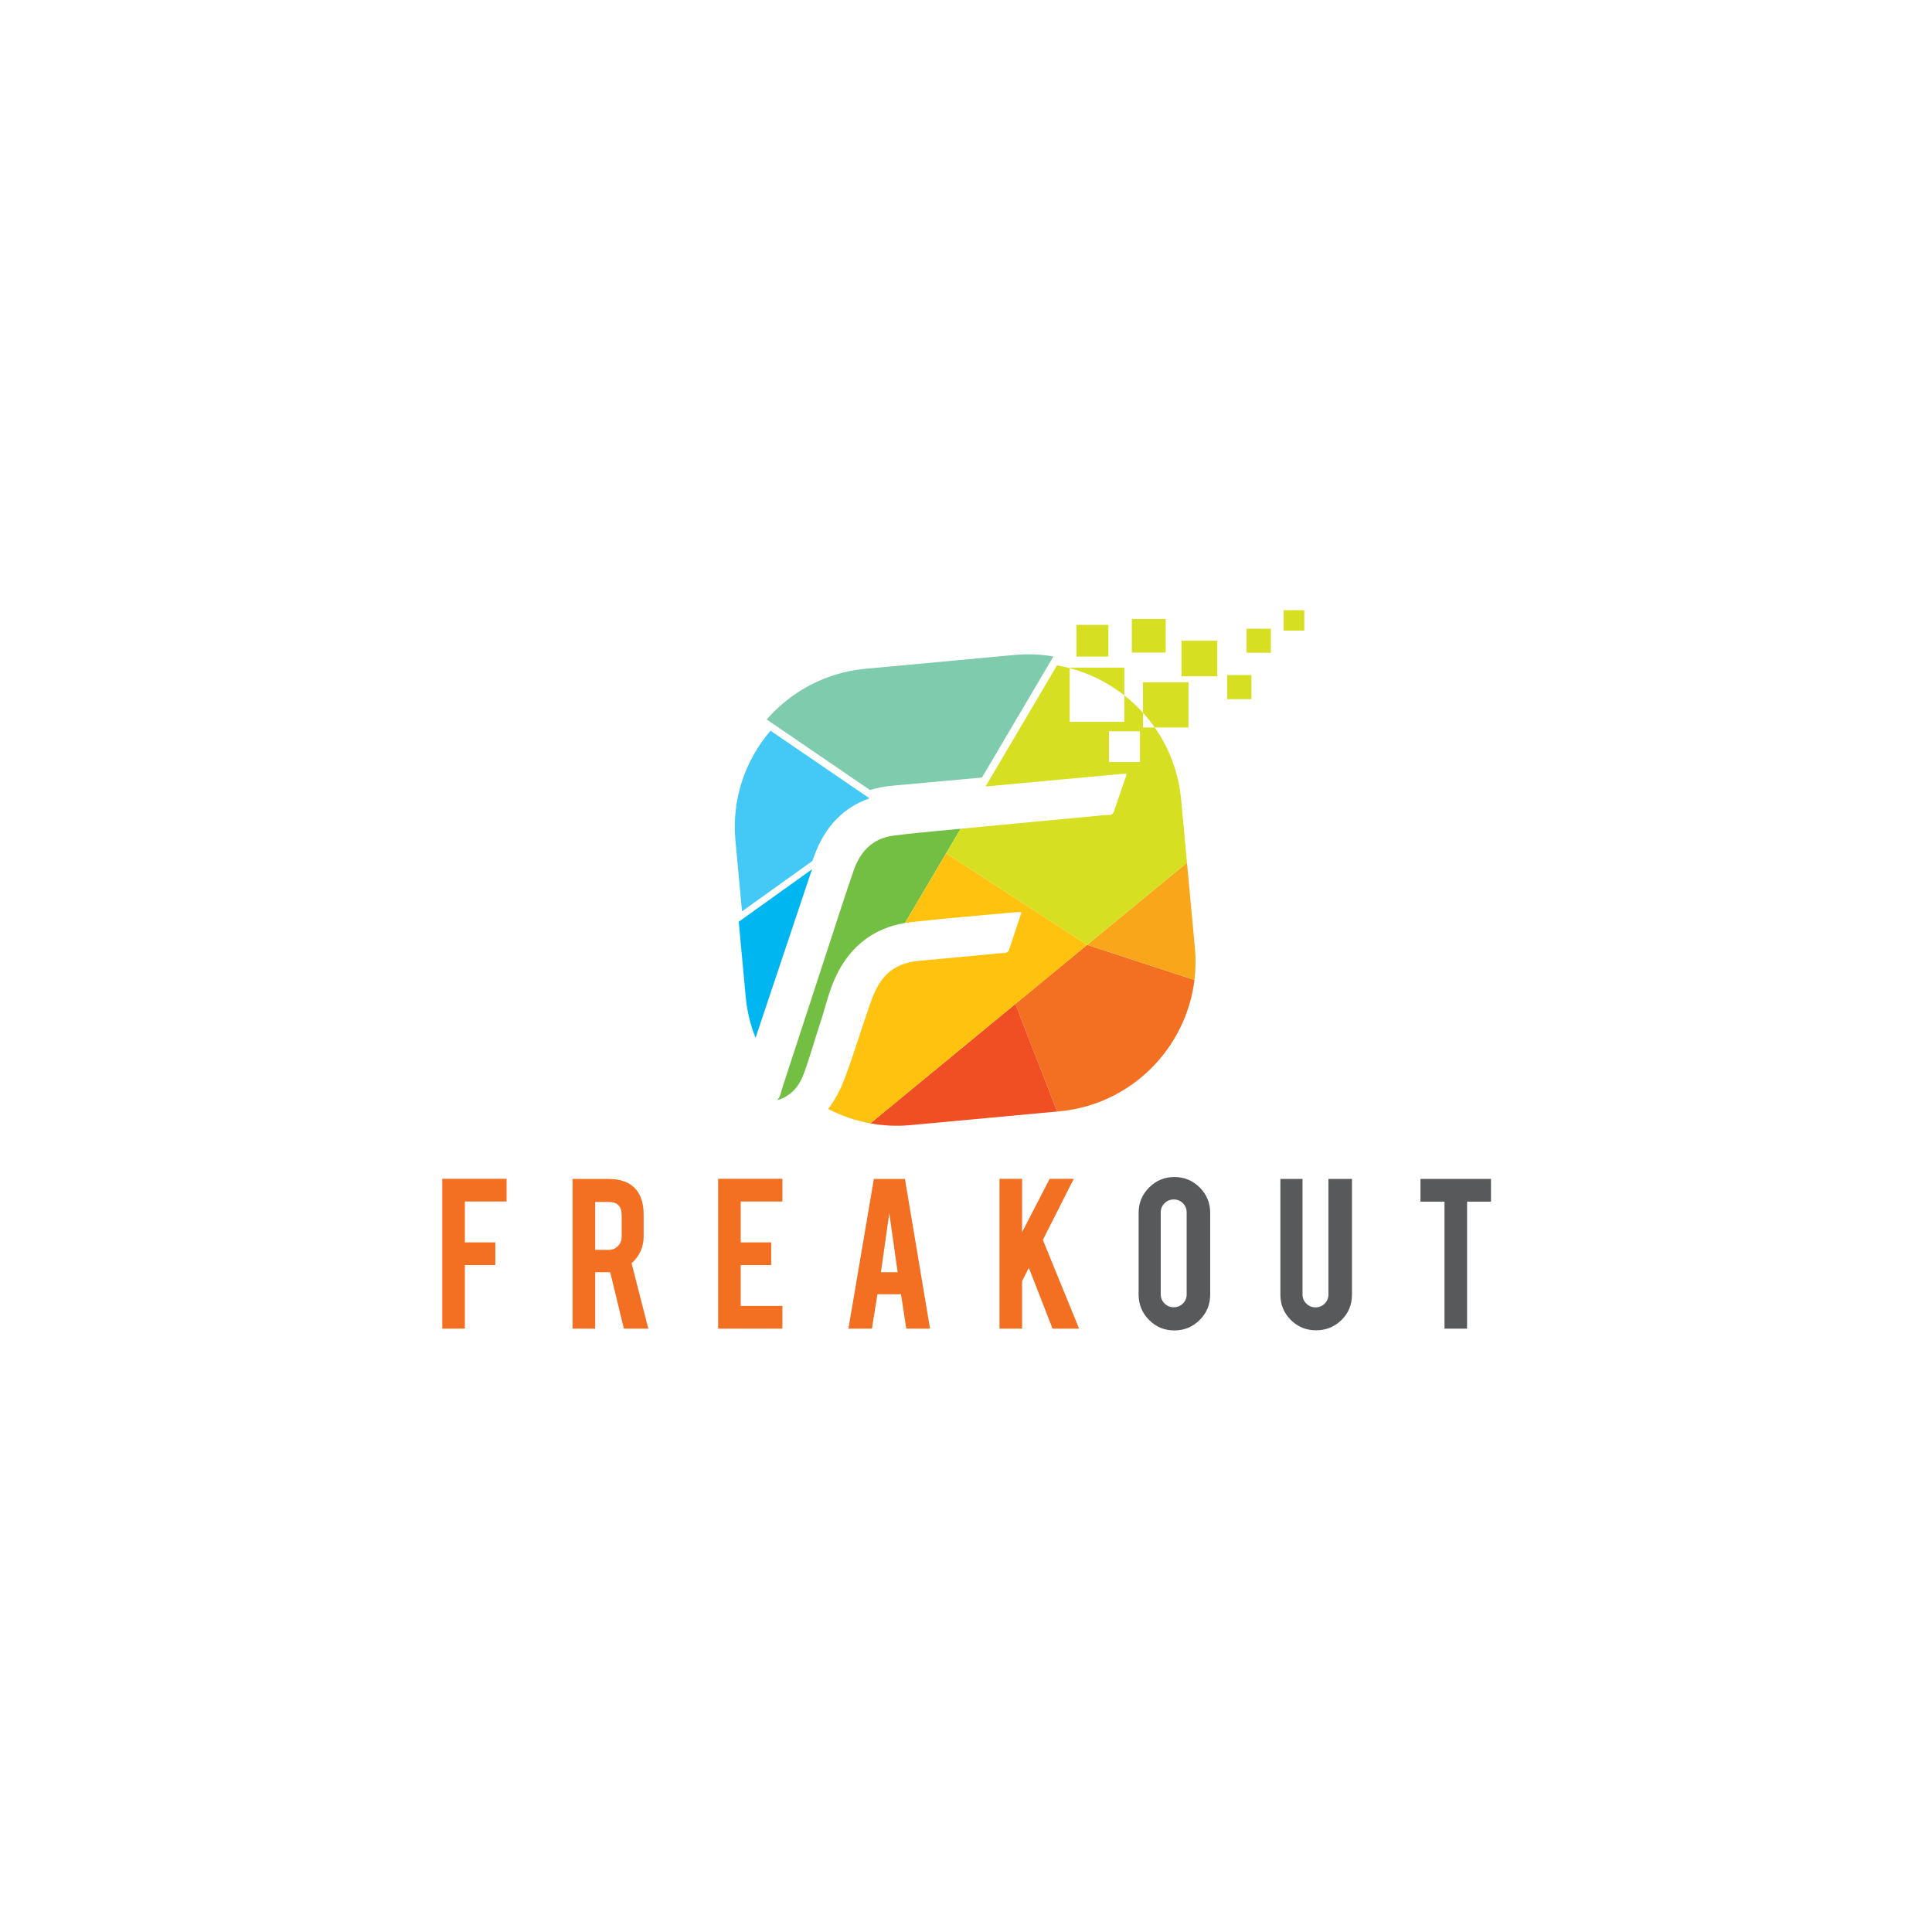 <?xml version="1.0" encoding="utf-8"?>
<!-- Generator: Adobe Illustrator 16.0.4, SVG Export Plug-In . SVG Version: 6.00 Build 0)  -->
<!DOCTYPE svg PUBLIC "-//W3C//DTD SVG 1.1//EN" "http://www.w3.org/Graphics/SVG/1.1/DTD/svg11.dtd">
<svg version="1.1" id="Layer_1" xmlns="http://www.w3.org/2000/svg" xmlns:xlink="http://www.w3.org/1999/xlink" x="0px" y="0px"
	 width="300px" height="300px" viewBox="0 0 300 300" enable-background="new 0 0 300 300" xml:space="preserve">
<polygon fill="#F36F21" points="72.182,206.311 68.674,206.311 68.674,183.043 78.657,183.043 78.657,186.569 72.182,186.569 
	72.182,192.914 76.913,192.914 76.913,196.439 72.182,196.439 "/>
<path fill="#F36F21" d="M94.435,183.062c1.955,0,3.389,0.537,4.305,1.614c0.804,0.94,1.206,2.251,1.206,3.933v3.377
	c0,1.646-0.625,3.037-1.874,4.176l2.597,10.148h-3.792l-2.126-8.758h-0.316h-2.022v8.758h-3.507v-23.248H94.435z M96.532,188.666
	c0-1.349-0.668-2.022-2.004-2.022h-2.115v7.44h2.115c0.557,0,1.03-0.198,1.42-0.594c0.389-0.396,0.584-0.873,0.584-1.43V188.666z"/>
<polygon fill="#F36F21" points="111.512,206.311 111.512,183.043 121.494,183.043 121.494,186.569 115.019,186.569 115.019,192.914 
	119.75,192.914 119.75,196.439 115.019,196.439 115.019,202.785 121.494,202.785 121.494,206.311 "/>
<path fill="#F36F21" d="M136.247,200.967l-0.852,5.344h-3.651l3.952-23.248h4.824l3.896,23.248h-3.687l-0.821-5.344H136.247z
	 M138.088,188.387l-1.299,9.166h2.598L138.088,188.387z"/>
<polygon fill="#F36F21" points="158.709,198.936 158.709,206.311 155.202,206.311 155.202,183.044 158.709,183.044 158.709,191.337 
	162.995,183.044 166.733,183.044 161.934,192.534 167.562,206.311 163.439,206.311 159.758,196.864 "/>
<path fill="#58595B" d="M182.354,182.766c1.546,0,2.859,0.545,3.942,1.633c1.082,1.088,1.623,2.4,1.623,3.933v12.691
	c0,1.546-0.544,2.86-1.633,3.942c-1.088,1.084-2.399,1.625-3.933,1.625c-1.546,0-2.857-0.545-3.935-1.634
	c-1.075-1.089-1.613-2.399-1.613-3.934v-12.691c0-1.546,0.545-2.86,1.633-3.942S180.832,182.766,182.354,182.766 M184.266,188.258
	c0-0.558-0.195-1.03-0.584-1.42c-0.391-0.39-0.863-0.584-1.42-0.584s-1.033,0.194-1.43,0.584c-0.396,0.39-0.593,0.862-0.593,1.42
	v12.728c0,0.558,0.197,1.03,0.593,1.419c0.396,0.391,0.873,0.585,1.43,0.585s1.029-0.194,1.42-0.585
	c0.389-0.389,0.584-0.861,0.584-1.419V188.258z"/>
<path fill="#58595B" d="M204.366,206.57c-1.546,0-2.857-0.538-3.934-1.614s-1.614-2.381-1.614-3.915v-17.979h3.434v17.941
	c0,0.557,0.196,1.03,0.593,1.42c0.396,0.389,0.873,0.584,1.429,0.584c0.558,0,1.03-0.195,1.42-0.584
	c0.39-0.39,0.584-0.863,0.584-1.42v-17.941h3.655v17.979c0,1.559-0.544,2.87-1.633,3.934
	C207.212,206.038,205.899,206.57,204.366,206.57"/>
<polygon fill="#58595B" points="224.301,186.588 220.571,186.588 220.571,183.062 231.518,183.062 231.518,186.588 227.808,186.588 
	227.808,206.311 224.301,206.311 "/>
<path fill="#F7941E" d="M168.813,146.72L168.813,146.72z"/>
<path fill="#7FCBAE" d="M157.538,101.7l-23.158,2.148c-6.156,0.571-11.539,3.53-15.332,7.869l16.036,10.954
	c1.103-0.336,2.291-0.562,3.566-0.676c4.61-0.413,9.22-0.834,13.829-1.257l11.091-18.804
	C161.619,101.6,159.598,101.509,157.538,101.7"/>
<path fill="#00B6F1" d="M115.795,154.805c0.207,2.236,0.736,4.369,1.525,6.363c2.84-8.486,5.679-16.971,8.522-25.456
	c0.082-0.246,0.17-0.491,0.257-0.736l-11.387,8.149L115.795,154.805z"/>
<path fill="#44C8F5" d="M135.017,123.966l-15.367-10.497c-4.093,4.78-6.027,10.823-5.45,17.044l1.02,10.998l10.925-7.818
	c0.121-0.335,0.244-0.669,0.369-1.003C128.162,128.283,131.021,125.352,135.017,123.966"/>
<path fill="#F36F21" d="M168.813,146.72L168.813,146.72l-11.151,9.181l6.486,16.694l0.388-0.036
	c11.07-1.025,19.656-9.764,20.94-20.393L168.813,146.72z"/>
<path fill="#F04E23" d="M135.151,174.437c2.011,0.364,4.1,0.468,6.228,0.271l22.77-2.112l-6.485-16.694L135.151,174.437z"/>
<path fill="#FAA61A" d="M184.313,133.957l-15.5,12.762l16.663,5.446c0.193-1.602,0.225-3.245,0.07-4.913L184.313,133.957z"/>
<path fill="#72BF44" d="M149.163,128.686c-1.278,0.121-2.555,0.241-3.833,0.363c-2.203,0.209-4.406,0.425-6.6,0.709
	c-3.252,0.421-5.16,2.48-6.177,5.42c-1.411,4.081-2.723,8.196-4.066,12.3c-2.34,7.156-4.667,14.315-7.014,21.469
	c-0.207,0.632-0.265,1.343-0.807,1.899c2.138-0.608,3.411-2.137,4.124-4.057c0.955-2.574,1.678-5.233,2.543-7.843
	c0.851-2.569,1.417-5.248,2.63-7.684c2.226-4.467,5.792-7.14,10.57-7.946L149.163,128.686z"/>
<path fill="#FFC20E" d="M168.813,146.72L168.813,146.72l-21.893-14.233l-6.388,10.831c0.322-0.054,0.65-0.1,0.983-0.137
	c5.319-0.596,10.656-1.024,15.985-1.519c0.313-0.029,0.633-0.007,1.123-0.01c-0.662,1.996-1.298,3.9-1.925,5.805
	c-0.221,0.672-0.812,0.503-1.275,0.548c-4.225,0.409-8.452,0.806-12.68,1.188c-4.436,0.401-6.255,2.808-7.497,6.31
	c-1.409,3.974-2.599,8.025-4.089,11.966c-0.655,1.731-1.475,3.347-2.565,4.731c2.04,1.059,4.247,1.819,6.558,2.237L168.813,146.72z"
	/>
<path fill="#D7DF23" d="M177.478,110.676c-0.887-0.978-1.853-1.88-2.89-2.695v4.11h-8.486v-8.342
	c-0.649-0.171-1.309-0.317-1.977-0.431l-11.091,18.804c7.015-0.644,14.031-1.294,21.047-1.937c0.226-0.021,0.455-0.015,0.888-0.028
	c-0.69,2.029-1.343,3.969-2.013,5.902c-0.229,0.658-0.851,0.451-1.31,0.495c-7.494,0.72-14.989,1.422-22.484,2.132l-2.241,3.801
	l21.894,14.233l15.5-12.763l-0.915-9.863c-0.386-4.145-1.854-7.939-4.097-11.134h-1.825V110.676z M177.012,118.328h-4.81v-4.774
	h4.81V118.328z"/>
<rect x="167.146" y="97.03" fill="#D7DF23" width="4.961" height="4.924"/>
<rect x="175.75" y="96.114" fill="#D7DF23" width="5.259" height="5.22"/>
<path fill="#D7DF23" d="M174.588,103.669h-8.486v0.079c3.115,0.82,5.998,2.277,8.486,4.233V103.669z"/>
<path fill="#D7DF23" d="M177.479,110.676c0.654,0.721,1.264,1.483,1.825,2.284h5.243v-7.016h-7.068V110.676z"/>
<rect x="183.461" y="99.492" fill="#D7DF23" width="5.562" height="5.52"/>
<rect x="190.552" y="104.825" fill="#D7DF23" width="3.768" height="3.739"/>
<rect x="193.573" y="97.622" fill="#D7DF23" width="3.767" height="3.739"/>
<rect x="199.326" y="94.75" fill="#D7DF23" width="3.199" height="3.175"/>
</svg>

